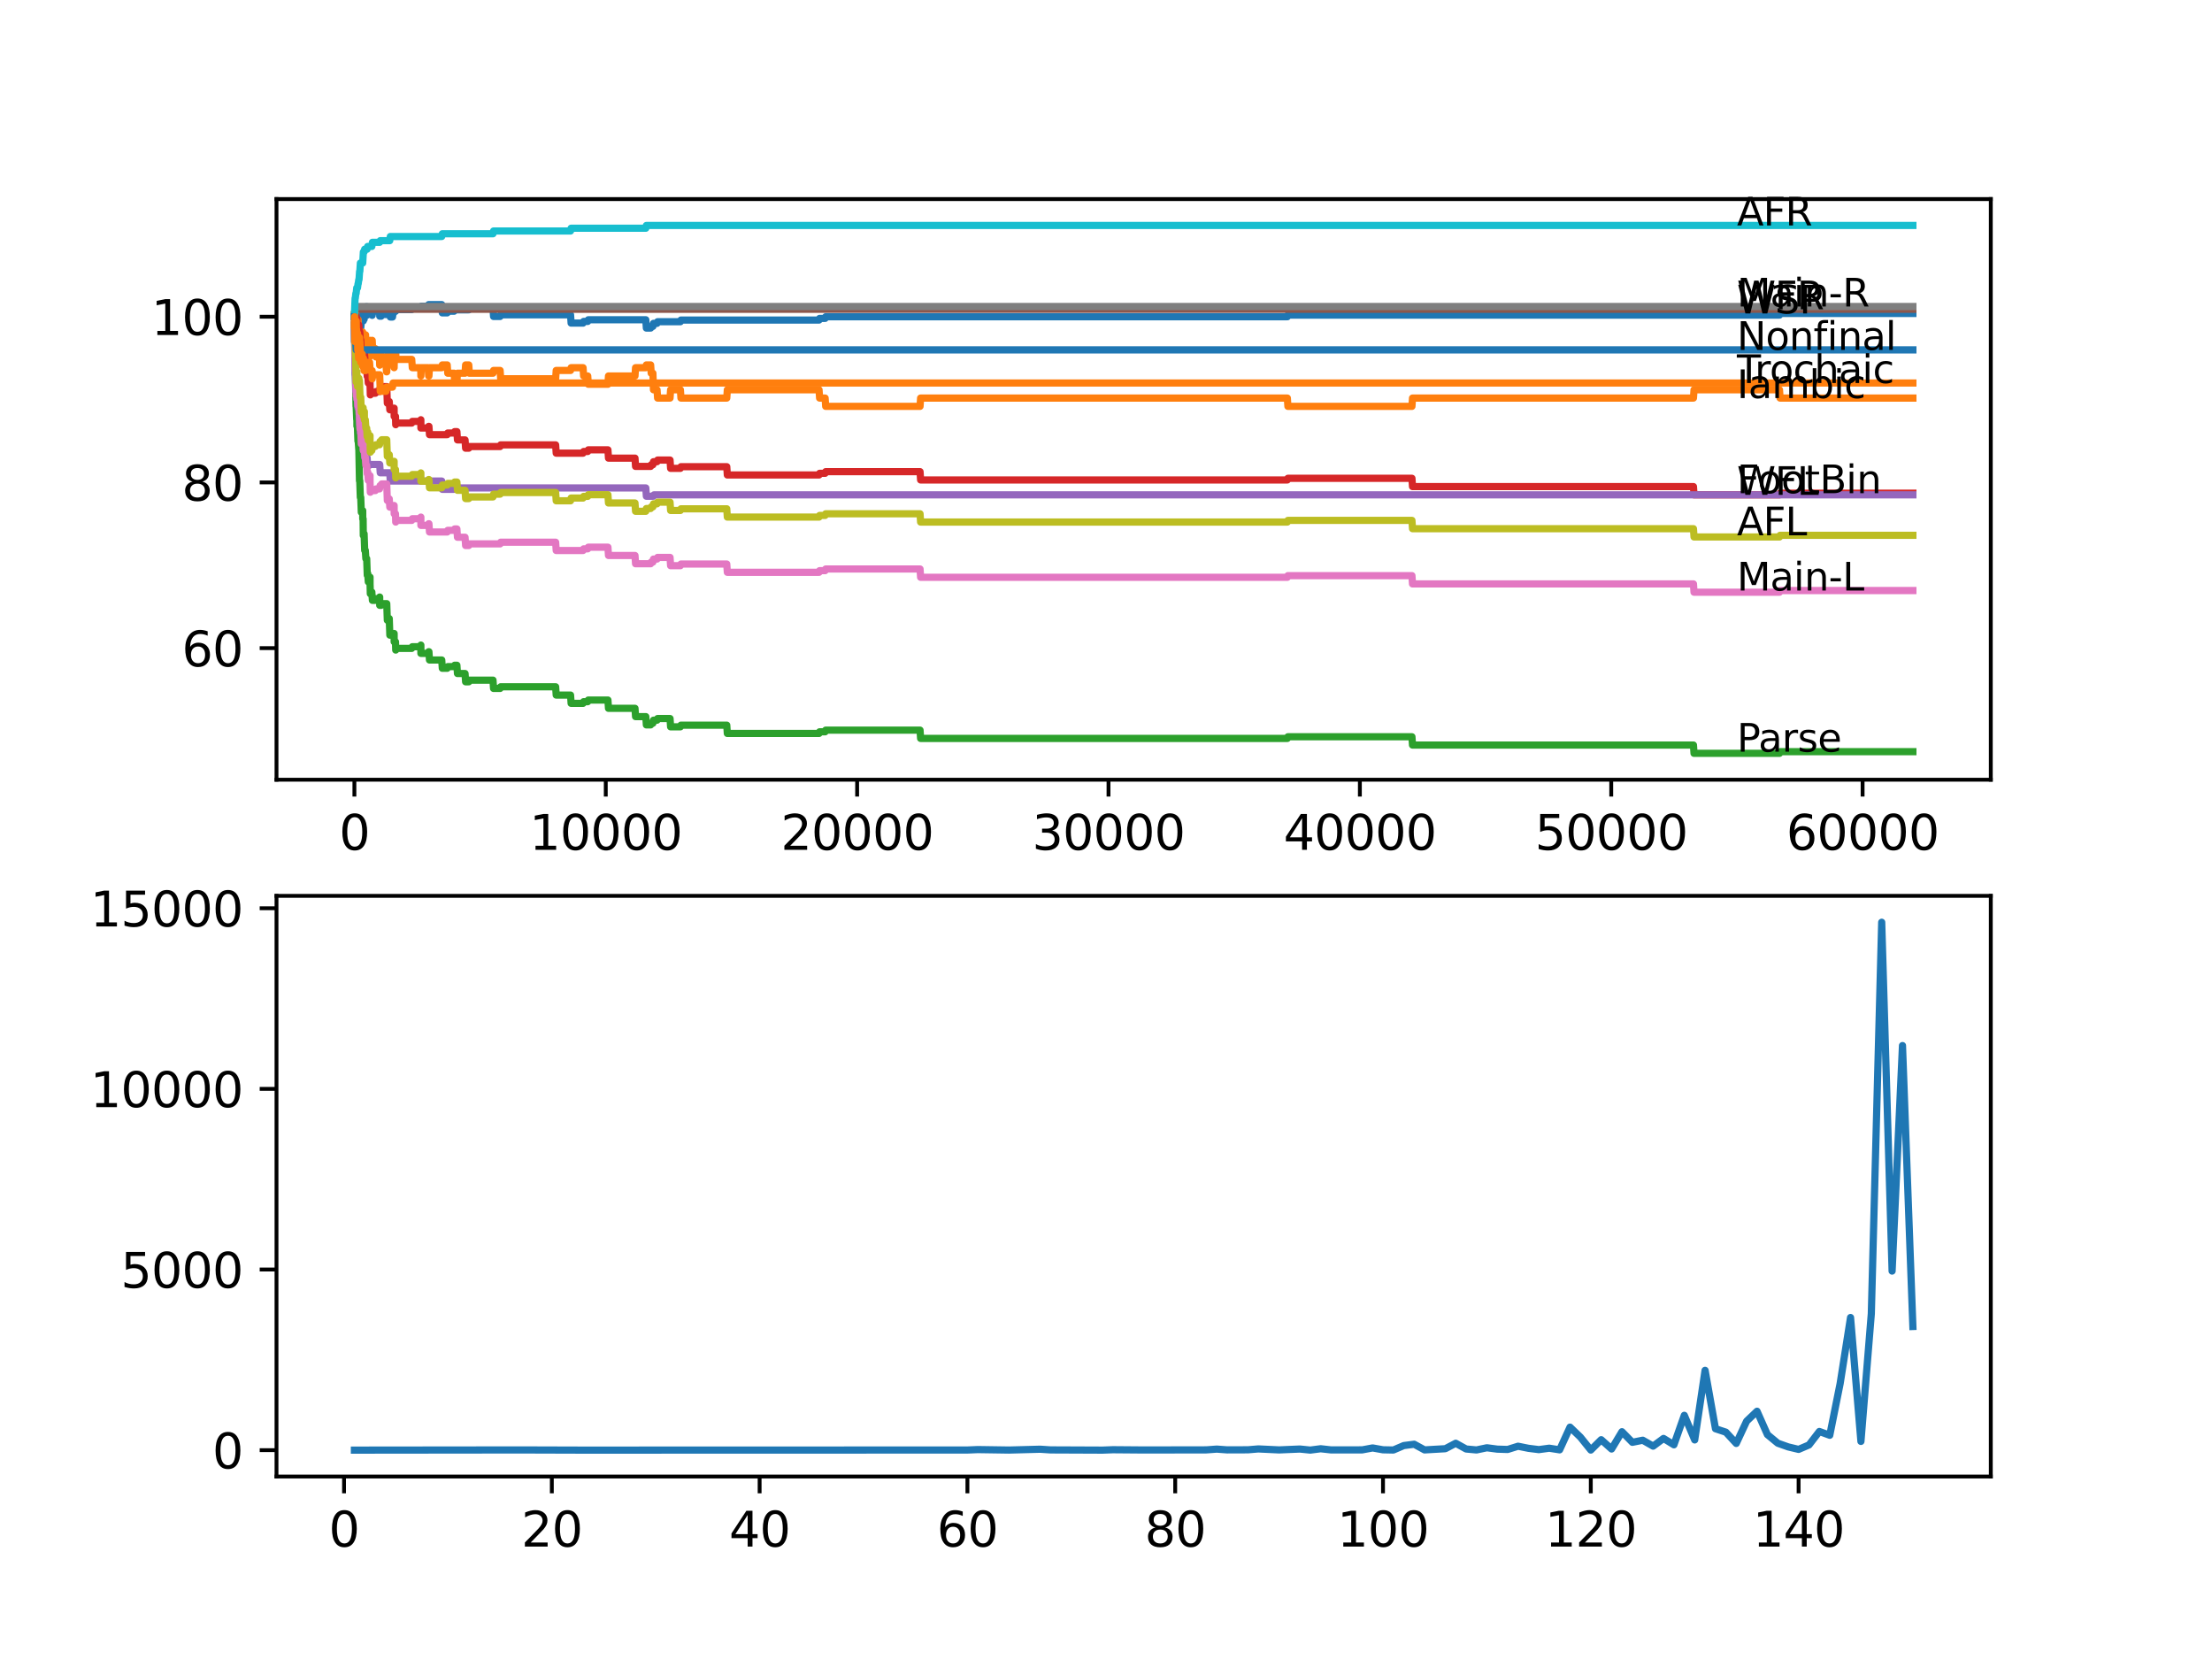 <?xml version="1.0" encoding="utf-8" standalone="no"?>
<!DOCTYPE svg PUBLIC "-//W3C//DTD SVG 1.1//EN"
  "http://www.w3.org/Graphics/SVG/1.1/DTD/svg11.dtd">
<svg xmlns:xlink="http://www.w3.org/1999/xlink" width="460.8pt" height="345.6pt" viewBox="0 0 460.8 345.6" xmlns="http://www.w3.org/2000/svg" version="1.1">
 <defs>
  <style type="text/css">*{stroke-linejoin: round; stroke-linecap: butt}</style>
 </defs>
 <g id="figure_1">
  <g id="patch_1">
   <path d="M 0 345.6 
L 460.8 345.6 
L 460.8 0 
L 0 0 
z
" style="fill: #ffffff"/>
  </g>
  <g id="axes_1">
   <g id="patch_2">
    <path d="M 57.6 162.432 
L 414.72 162.432 
L 414.72 41.472 
L 57.6 41.472 
z
" style="fill: #ffffff"/>
   </g>
   <g id="matplotlib.axis_1">
    <g id="xtick_1">
     <g id="line2d_1">
      <defs>
       <path id="m9e8dbbdbba" d="M 0 0 
L 0 3.5 
" style="stroke: #000000; stroke-width: 0.8"/>
      </defs>
      <g>
       <use xlink:href="#m9e8dbbdbba" x="73.827" y="162.432" style="stroke: #000000; stroke-width: 0.8"/>
      </g>
     </g>
     <g id="text_1">
      <!-- 0 -->
      <g transform="translate(70.646 177.03)scale(0.1 -0.1)">
       <defs>
        <path id="DejaVuSans-30" d="M 2034 4250 
Q 1547 4250 1301 3770 
Q 1056 3291 1056 2328 
Q 1056 1369 1301 889 
Q 1547 409 2034 409 
Q 2525 409 2770 889 
Q 3016 1369 3016 2328 
Q 3016 3291 2770 3770 
Q 2525 4250 2034 4250 
z
M 2034 4750 
Q 2819 4750 3233 4129 
Q 3647 3509 3647 2328 
Q 3647 1150 3233 529 
Q 2819 -91 2034 -91 
Q 1250 -91 836 529 
Q 422 1150 422 2328 
Q 422 3509 836 4129 
Q 1250 4750 2034 4750 
z
" transform="scale(0.016)"/>
       </defs>
       <use xlink:href="#DejaVuSans-30"/>
      </g>
     </g>
    </g>
    <g id="xtick_2">
     <g id="line2d_2">
      <g>
       <use xlink:href="#m9e8dbbdbba" x="126.192" y="162.432" style="stroke: #000000; stroke-width: 0.8"/>
      </g>
     </g>
     <g id="text_2">
      <!-- 10000 -->
      <g transform="translate(110.286 177.03)scale(0.1 -0.1)">
       <defs>
        <path id="DejaVuSans-31" d="M 794 531 
L 1825 531 
L 1825 4091 
L 703 3866 
L 703 4441 
L 1819 4666 
L 2450 4666 
L 2450 531 
L 3481 531 
L 3481 0 
L 794 0 
L 794 531 
z
" transform="scale(0.016)"/>
       </defs>
       <use xlink:href="#DejaVuSans-31"/>
       <use xlink:href="#DejaVuSans-30" x="63.623"/>
       <use xlink:href="#DejaVuSans-30" x="127.246"/>
       <use xlink:href="#DejaVuSans-30" x="190.869"/>
       <use xlink:href="#DejaVuSans-30" x="254.492"/>
      </g>
     </g>
    </g>
    <g id="xtick_3">
     <g id="line2d_3">
      <g>
       <use xlink:href="#m9e8dbbdbba" x="178.556" y="162.432" style="stroke: #000000; stroke-width: 0.8"/>
      </g>
     </g>
     <g id="text_3">
      <!-- 20000 -->
      <g transform="translate(162.65 177.03)scale(0.1 -0.1)">
       <defs>
        <path id="DejaVuSans-32" d="M 1228 531 
L 3431 531 
L 3431 0 
L 469 0 
L 469 531 
Q 828 903 1448 1529 
Q 2069 2156 2228 2338 
Q 2531 2678 2651 2914 
Q 2772 3150 2772 3378 
Q 2772 3750 2511 3984 
Q 2250 4219 1831 4219 
Q 1534 4219 1204 4116 
Q 875 4013 500 3803 
L 500 4441 
Q 881 4594 1212 4672 
Q 1544 4750 1819 4750 
Q 2544 4750 2975 4387 
Q 3406 4025 3406 3419 
Q 3406 3131 3298 2873 
Q 3191 2616 2906 2266 
Q 2828 2175 2409 1742 
Q 1991 1309 1228 531 
z
" transform="scale(0.016)"/>
       </defs>
       <use xlink:href="#DejaVuSans-32"/>
       <use xlink:href="#DejaVuSans-30" x="63.623"/>
       <use xlink:href="#DejaVuSans-30" x="127.246"/>
       <use xlink:href="#DejaVuSans-30" x="190.869"/>
       <use xlink:href="#DejaVuSans-30" x="254.492"/>
      </g>
     </g>
    </g>
    <g id="xtick_4">
     <g id="line2d_4">
      <g>
       <use xlink:href="#m9e8dbbdbba" x="230.921" y="162.432" style="stroke: #000000; stroke-width: 0.8"/>
      </g>
     </g>
     <g id="text_4">
      <!-- 30000 -->
      <g transform="translate(215.015 177.03)scale(0.1 -0.1)">
       <defs>
        <path id="DejaVuSans-33" d="M 2597 2516 
Q 3050 2419 3304 2112 
Q 3559 1806 3559 1356 
Q 3559 666 3084 287 
Q 2609 -91 1734 -91 
Q 1441 -91 1130 -33 
Q 819 25 488 141 
L 488 750 
Q 750 597 1062 519 
Q 1375 441 1716 441 
Q 2309 441 2620 675 
Q 2931 909 2931 1356 
Q 2931 1769 2642 2001 
Q 2353 2234 1838 2234 
L 1294 2234 
L 1294 2753 
L 1863 2753 
Q 2328 2753 2575 2939 
Q 2822 3125 2822 3475 
Q 2822 3834 2567 4026 
Q 2313 4219 1838 4219 
Q 1578 4219 1281 4162 
Q 984 4106 628 3988 
L 628 4550 
Q 988 4650 1302 4700 
Q 1616 4750 1894 4750 
Q 2613 4750 3031 4423 
Q 3450 4097 3450 3541 
Q 3450 3153 3228 2886 
Q 3006 2619 2597 2516 
z
" transform="scale(0.016)"/>
       </defs>
       <use xlink:href="#DejaVuSans-33"/>
       <use xlink:href="#DejaVuSans-30" x="63.623"/>
       <use xlink:href="#DejaVuSans-30" x="127.246"/>
       <use xlink:href="#DejaVuSans-30" x="190.869"/>
       <use xlink:href="#DejaVuSans-30" x="254.492"/>
      </g>
     </g>
    </g>
    <g id="xtick_5">
     <g id="line2d_5">
      <g>
       <use xlink:href="#m9e8dbbdbba" x="283.285" y="162.432" style="stroke: #000000; stroke-width: 0.8"/>
      </g>
     </g>
     <g id="text_5">
      <!-- 40000 -->
      <g transform="translate(267.379 177.03)scale(0.1 -0.1)">
       <defs>
        <path id="DejaVuSans-34" d="M 2419 4116 
L 825 1625 
L 2419 1625 
L 2419 4116 
z
M 2253 4666 
L 3047 4666 
L 3047 1625 
L 3713 1625 
L 3713 1100 
L 3047 1100 
L 3047 0 
L 2419 0 
L 2419 1100 
L 313 1100 
L 313 1709 
L 2253 4666 
z
" transform="scale(0.016)"/>
       </defs>
       <use xlink:href="#DejaVuSans-34"/>
       <use xlink:href="#DejaVuSans-30" x="63.623"/>
       <use xlink:href="#DejaVuSans-30" x="127.246"/>
       <use xlink:href="#DejaVuSans-30" x="190.869"/>
       <use xlink:href="#DejaVuSans-30" x="254.492"/>
      </g>
     </g>
    </g>
    <g id="xtick_6">
     <g id="line2d_6">
      <g>
       <use xlink:href="#m9e8dbbdbba" x="335.65" y="162.432" style="stroke: #000000; stroke-width: 0.8"/>
      </g>
     </g>
     <g id="text_6">
      <!-- 50000 -->
      <g transform="translate(319.744 177.03)scale(0.1 -0.1)">
       <defs>
        <path id="DejaVuSans-35" d="M 691 4666 
L 3169 4666 
L 3169 4134 
L 1269 4134 
L 1269 2991 
Q 1406 3038 1543 3061 
Q 1681 3084 1819 3084 
Q 2600 3084 3056 2656 
Q 3513 2228 3513 1497 
Q 3513 744 3044 326 
Q 2575 -91 1722 -91 
Q 1428 -91 1123 -41 
Q 819 9 494 109 
L 494 744 
Q 775 591 1075 516 
Q 1375 441 1709 441 
Q 2250 441 2565 725 
Q 2881 1009 2881 1497 
Q 2881 1984 2565 2268 
Q 2250 2553 1709 2553 
Q 1456 2553 1204 2497 
Q 953 2441 691 2322 
L 691 4666 
z
" transform="scale(0.016)"/>
       </defs>
       <use xlink:href="#DejaVuSans-35"/>
       <use xlink:href="#DejaVuSans-30" x="63.623"/>
       <use xlink:href="#DejaVuSans-30" x="127.246"/>
       <use xlink:href="#DejaVuSans-30" x="190.869"/>
       <use xlink:href="#DejaVuSans-30" x="254.492"/>
      </g>
     </g>
    </g>
    <g id="xtick_7">
     <g id="line2d_7">
      <g>
       <use xlink:href="#m9e8dbbdbba" x="388.014" y="162.432" style="stroke: #000000; stroke-width: 0.8"/>
      </g>
     </g>
     <g id="text_7">
      <!-- 60000 -->
      <g transform="translate(372.108 177.03)scale(0.1 -0.1)">
       <defs>
        <path id="DejaVuSans-36" d="M 2113 2584 
Q 1688 2584 1439 2293 
Q 1191 2003 1191 1497 
Q 1191 994 1439 701 
Q 1688 409 2113 409 
Q 2538 409 2786 701 
Q 3034 994 3034 1497 
Q 3034 2003 2786 2293 
Q 2538 2584 2113 2584 
z
M 3366 4563 
L 3366 3988 
Q 3128 4100 2886 4159 
Q 2644 4219 2406 4219 
Q 1781 4219 1451 3797 
Q 1122 3375 1075 2522 
Q 1259 2794 1537 2939 
Q 1816 3084 2150 3084 
Q 2853 3084 3261 2657 
Q 3669 2231 3669 1497 
Q 3669 778 3244 343 
Q 2819 -91 2113 -91 
Q 1303 -91 875 529 
Q 447 1150 447 2328 
Q 447 3434 972 4092 
Q 1497 4750 2381 4750 
Q 2619 4750 2861 4703 
Q 3103 4656 3366 4563 
z
" transform="scale(0.016)"/>
       </defs>
       <use xlink:href="#DejaVuSans-36"/>
       <use xlink:href="#DejaVuSans-30" x="63.623"/>
       <use xlink:href="#DejaVuSans-30" x="127.246"/>
       <use xlink:href="#DejaVuSans-30" x="190.869"/>
       <use xlink:href="#DejaVuSans-30" x="254.492"/>
      </g>
     </g>
    </g>
   </g>
   <g id="matplotlib.axis_2">
    <g id="ytick_1">
     <g id="line2d_8">
      <defs>
       <path id="m0b3d3bf38c" d="M 0 0 
L -3.5 0 
" style="stroke: #000000; stroke-width: 0.8"/>
      </defs>
      <g>
       <use xlink:href="#m0b3d3bf38c" x="57.6" y="135.016" style="stroke: #000000; stroke-width: 0.8"/>
      </g>
     </g>
     <g id="text_8">
      <!-- 60 -->
      <g transform="translate(37.875 138.815)scale(0.1 -0.1)">
       <use xlink:href="#DejaVuSans-36"/>
       <use xlink:href="#DejaVuSans-30" x="63.623"/>
      </g>
     </g>
    </g>
    <g id="ytick_2">
     <g id="line2d_9">
      <g>
       <use xlink:href="#m0b3d3bf38c" x="57.6" y="100.499" style="stroke: #000000; stroke-width: 0.8"/>
      </g>
     </g>
     <g id="text_9">
      <!-- 80 -->
      <g transform="translate(37.875 104.299)scale(0.1 -0.1)">
       <defs>
        <path id="DejaVuSans-38" d="M 2034 2216 
Q 1584 2216 1326 1975 
Q 1069 1734 1069 1313 
Q 1069 891 1326 650 
Q 1584 409 2034 409 
Q 2484 409 2743 651 
Q 3003 894 3003 1313 
Q 3003 1734 2745 1975 
Q 2488 2216 2034 2216 
z
M 1403 2484 
Q 997 2584 770 2862 
Q 544 3141 544 3541 
Q 544 4100 942 4425 
Q 1341 4750 2034 4750 
Q 2731 4750 3128 4425 
Q 3525 4100 3525 3541 
Q 3525 3141 3298 2862 
Q 3072 2584 2669 2484 
Q 3125 2378 3379 2068 
Q 3634 1759 3634 1313 
Q 3634 634 3220 271 
Q 2806 -91 2034 -91 
Q 1263 -91 848 271 
Q 434 634 434 1313 
Q 434 1759 690 2068 
Q 947 2378 1403 2484 
z
M 1172 3481 
Q 1172 3119 1398 2916 
Q 1625 2713 2034 2713 
Q 2441 2713 2670 2916 
Q 2900 3119 2900 3481 
Q 2900 3844 2670 4047 
Q 2441 4250 2034 4250 
Q 1625 4250 1398 4047 
Q 1172 3844 1172 3481 
z
" transform="scale(0.016)"/>
       </defs>
       <use xlink:href="#DejaVuSans-38"/>
       <use xlink:href="#DejaVuSans-30" x="63.623"/>
      </g>
     </g>
    </g>
    <g id="ytick_3">
     <g id="line2d_10">
      <g>
       <use xlink:href="#m0b3d3bf38c" x="57.6" y="65.983" style="stroke: #000000; stroke-width: 0.8"/>
      </g>
     </g>
     <g id="text_10">
      <!-- 100 -->
      <g transform="translate(31.512 69.782)scale(0.1 -0.1)">
       <use xlink:href="#DejaVuSans-31"/>
       <use xlink:href="#DejaVuSans-30" x="63.623"/>
       <use xlink:href="#DejaVuSans-30" x="127.246"/>
      </g>
     </g>
    </g>
   </g>
   <g id="line2d_11">
    <path d="M 73.833 67.709 
L 73.854 71.16 
L 73.948 69.607 
L 73.958 69.607 
L 74.016 67.536 
L 74.074 68.399 
L 74.084 68.399 
L 74.095 69.262 
L 74.194 66.673 
L 74.309 69.435 
L 74.341 69.435 
L 74.472 67.881 
L 74.587 69.607 
L 74.597 69.607 
L 74.629 70.47 
L 74.723 67.018 
L 74.791 67.018 
L 74.896 69.262 
L 74.906 68.399 
L 74.927 68.399 
L 74.959 67.536 
L 74.964 69.262 
L 75.037 68.399 
L 75.137 68.399 
L 75.252 67.191 
L 75.309 67.191 
L 75.425 66.328 
L 75.482 66.328 
L 75.566 66.846 
L 75.597 65.12 
L 75.671 65.12 
L 75.681 66.846 
L 75.781 65.638 
L 75.828 65.638 
L 75.849 64.775 
L 75.854 66.501 
L 75.938 65.638 
L 76.158 65.638 
L 76.278 63.912 
L 76.472 63.912 
L 76.509 65.638 
L 76.587 65.293 
L 76.77 65.293 
L 76.891 64.66 
L 77.022 64.66 
L 77.137 64.315 
L 77.142 64.315 
L 77.257 63.97 
L 77.462 63.97 
L 77.535 65.695 
L 77.572 64.832 
L 78.2 64.832 
L 78.315 64.487 
L 79.059 64.487 
L 79.095 64.142 
L 79.101 65.868 
L 79.148 65.868 
L 79.399 65.868 
L 79.514 65.523 
L 80.399 65.523 
L 80.514 64.66 
L 80.944 64.66 
L 81.059 64.315 
L 81.19 64.315 
L 81.305 66.041 
L 81.761 66.041 
L 81.876 65.178 
L 82.028 65.178 
L 82.143 64.832 
L 82.436 64.832 
L 82.551 64.487 
L 85.772 64.487 
L 85.887 64.142 
L 87.657 64.142 
L 87.772 63.797 
L 89.186 63.797 
L 89.301 63.452 
L 92.024 63.452 
L 92.139 65.178 
L 93.16 65.178 
L 93.276 64.832 
L 94.6 64.832 
L 94.716 64.545 
L 97.653 64.545 
L 97.769 64.2 
L 102.701 64.2 
L 102.816 65.925 
L 104.183 65.925 
L 104.298 65.58 
L 118.856 65.58 
L 118.971 67.306 
L 121.463 67.306 
L 121.579 66.961 
L 122.437 66.961 
L 122.553 66.616 
L 134.534 66.616 
L 134.649 68.342 
L 135.539 68.342 
L 135.654 67.996 
L 136.01 67.996 
L 136.131 67.364 
L 136.874 67.364 
L 136.99 67.018 
L 141.739 67.018 
L 141.854 66.673 
L 170.623 66.673 
L 170.738 66.328 
L 171.89 66.328 
L 172.006 65.983 
L 268.178 65.983 
L 268.293 65.638 
L 370.703 65.638 
L 370.818 65.293 
L 398.487 65.293 
L 398.487 65.293 
" clip-path="url(#p0954cc1c0d)" style="fill: none; stroke: #1f77b4; stroke-width: 1.5; stroke-linecap: square"/>
   </g>
   <g id="line2d_12">
    <path d="M 73.833 65.552 
L 73.854 65.552 
L 73.896 68.227 
L 73.969 67.018 
L 73.979 67.018 
L 74.016 70.47 
L 74.042 66.443 
L 74.095 69.463 
L 74.115 67.738 
L 74.147 71.189 
L 74.199 70.614 
L 74.215 70.614 
L 74.294 68.888 
L 74.325 70.039 
L 74.341 70.039 
L 74.44 73.49 
L 74.456 71.764 
L 74.493 71.764 
L 74.597 66.587 
L 74.613 68.313 
L 74.639 68.313 
L 74.754 73.49 
L 74.76 71.764 
L 74.791 71.764 
L 74.822 70.902 
L 74.833 74.353 
L 74.896 72.627 
L 74.943 74.353 
L 74.98 70.902 
L 75.006 72.627 
L 75.016 72.627 
L 75.137 69.176 
L 75.21 70.902 
L 75.247 69.176 
L 75.309 69.176 
L 75.425 70.902 
L 75.446 70.902 
L 75.55 69.176 
L 75.556 70.902 
L 75.561 70.902 
L 75.576 70.326 
L 75.587 73.778 
L 75.66 72.052 
L 75.681 72.052 
L 75.781 73.778 
L 75.791 72.052 
L 75.828 72.052 
L 75.906 74.929 
L 75.938 73.203 
L 76.058 73.203 
L 76.158 69.751 
L 76.173 71.477 
L 76.21 71.477 
L 76.325 73.203 
L 76.388 73.203 
L 76.503 70.902 
L 76.509 70.902 
L 76.608 72.627 
L 76.619 70.902 
L 76.77 70.902 
L 76.891 74.353 
L 76.985 74.353 
L 77.106 70.902 
L 77.142 70.902 
L 77.257 72.627 
L 77.514 72.627 
L 77.535 70.902 
L 77.624 72.627 
L 78.2 72.627 
L 78.315 74.353 
L 79.059 74.353 
L 79.095 76.079 
L 79.174 75.734 
L 79.19 75.734 
L 79.305 74.008 
L 79.399 74.008 
L 79.514 75.734 
L 80.399 75.734 
L 80.514 77.46 
L 80.567 77.46 
L 80.687 74.008 
L 80.944 74.008 
L 81.059 75.734 
L 81.09 75.734 
L 81.206 73.145 
L 81.761 73.145 
L 81.876 74.871 
L 82.028 74.871 
L 82.106 76.597 
L 82.138 74.871 
L 82.389 74.871 
L 82.436 73.145 
L 82.499 74.871 
L 85.772 74.871 
L 85.887 76.597 
L 87.657 76.597 
L 87.673 78.323 
L 87.767 76.597 
L 89.186 76.597 
L 89.301 78.323 
L 89.354 78.323 
L 89.469 76.597 
L 92.024 76.597 
L 92.139 76.022 
L 93.16 76.022 
L 93.276 77.747 
L 94.6 77.747 
L 94.716 79.473 
L 95.182 79.473 
L 95.297 77.747 
L 96.878 77.747 
L 96.994 76.022 
L 97.653 76.022 
L 97.769 77.747 
L 102.701 77.747 
L 102.816 77.172 
L 104.183 77.172 
L 104.298 78.898 
L 115.75 78.898 
L 115.866 77.172 
L 118.856 77.172 
L 118.971 76.597 
L 121.463 76.597 
L 121.579 78.323 
L 122.437 78.323 
L 122.553 80.048 
L 126.642 80.048 
L 126.758 78.323 
L 132.282 78.323 
L 132.397 76.597 
L 134.534 76.597 
L 134.649 76.022 
L 135.539 76.022 
L 135.654 77.747 
L 136.01 77.747 
L 136.131 81.199 
L 136.874 81.199 
L 136.99 82.925 
L 139.582 82.925 
L 139.697 81.199 
L 141.739 81.199 
L 141.854 82.925 
L 151.4 82.925 
L 151.515 81.199 
L 170.623 81.199 
L 170.738 82.925 
L 171.89 82.925 
L 172.006 84.651 
L 191.663 84.651 
L 191.778 82.925 
L 268.178 82.925 
L 268.293 84.651 
L 294.135 84.651 
L 294.251 82.925 
L 352.778 82.925 
L 352.894 81.199 
L 370.703 81.199 
L 370.818 82.925 
L 398.487 82.925 
L 398.487 82.925 
" clip-path="url(#p0954cc1c0d)" style="fill: none; stroke: #ff7f0e; stroke-width: 1.5; stroke-linecap: square"/>
   </g>
   <g id="line2d_13">
    <path d="M 73.833 67.709 
L 73.964 74.612 
L 73.985 74.612 
L 74.016 74.267 
L 74.032 77.719 
L 74.037 77.719 
L 74.168 84.622 
L 74.194 84.622 
L 74.309 87.383 
L 74.341 87.383 
L 74.346 87.038 
L 74.351 88.764 
L 74.435 88.419 
L 74.44 88.419 
L 74.561 91.87 
L 74.623 91.87 
L 74.739 93.596 
L 74.754 93.596 
L 74.885 100.154 
L 74.943 100.154 
L 75.063 103.606 
L 75.147 103.606 
L 75.268 106.712 
L 75.55 106.712 
L 75.561 106.367 
L 75.566 108.093 
L 75.639 108.093 
L 75.645 108.093 
L 75.681 111.545 
L 75.765 111.2 
L 75.849 111.2 
L 75.969 114.651 
L 76.1 114.651 
L 76.215 116.377 
L 76.388 116.377 
L 76.509 119.829 
L 76.608 119.483 
L 76.723 121.209 
L 76.77 121.209 
L 76.891 120.576 
L 77.022 120.576 
L 77.085 120.231 
L 77.09 121.957 
L 77.1 121.957 
L 77.142 123.683 
L 77.215 123.338 
L 77.462 123.338 
L 77.577 125.064 
L 78.2 125.064 
L 78.315 124.718 
L 79.059 124.718 
L 79.095 124.373 
L 79.101 126.099 
L 79.148 126.099 
L 79.399 126.099 
L 79.514 125.754 
L 80.567 125.754 
L 80.687 129.206 
L 80.944 129.206 
L 81.059 128.86 
L 81.09 128.86 
L 81.211 132.312 
L 82.028 132.312 
L 82.106 131.967 
L 82.112 133.693 
L 82.117 133.693 
L 82.389 133.693 
L 82.436 135.419 
L 82.504 135.073 
L 85.772 135.073 
L 85.887 134.728 
L 87.657 134.728 
L 87.673 134.383 
L 87.678 136.109 
L 87.746 136.109 
L 89.186 136.109 
L 89.301 135.764 
L 89.354 135.764 
L 89.469 137.49 
L 92.024 137.49 
L 92.139 139.215 
L 93.16 139.215 
L 93.276 138.87 
L 94.6 138.87 
L 94.716 138.583 
L 95.182 138.583 
L 95.297 140.308 
L 96.878 140.308 
L 96.994 142.034 
L 97.653 142.034 
L 97.769 141.689 
L 102.701 141.689 
L 102.816 143.415 
L 104.183 143.415 
L 104.298 143.07 
L 115.75 143.07 
L 115.866 144.796 
L 118.856 144.796 
L 118.971 146.521 
L 121.463 146.521 
L 121.579 146.176 
L 122.437 146.176 
L 122.553 145.831 
L 126.642 145.831 
L 126.758 147.557 
L 132.282 147.557 
L 132.397 149.283 
L 134.534 149.283 
L 134.649 151.008 
L 135.539 151.008 
L 135.654 150.663 
L 136.01 150.663 
L 136.131 150.031 
L 136.874 150.031 
L 136.99 149.685 
L 139.582 149.685 
L 139.697 151.411 
L 141.739 151.411 
L 141.854 151.066 
L 151.4 151.066 
L 151.515 152.792 
L 170.623 152.792 
L 170.738 152.447 
L 171.89 152.447 
L 172.006 152.102 
L 191.663 152.102 
L 191.778 153.827 
L 268.178 153.827 
L 268.293 153.482 
L 294.135 153.482 
L 294.251 155.208 
L 352.778 155.208 
L 352.894 156.934 
L 370.703 156.934 
L 370.818 156.589 
L 398.487 156.589 
L 398.487 156.589 
" clip-path="url(#p0954cc1c0d)" style="fill: none; stroke: #2ca02c; stroke-width: 1.5; stroke-linecap: square"/>
   </g>
   <g id="line2d_14">
    <path d="M 73.833 65.983 
L 73.985 65.983 
L 74.1 65.638 
L 74.147 65.638 
L 74.262 67.364 
L 74.346 66.328 
L 74.351 68.054 
L 74.367 67.709 
L 74.754 67.709 
L 74.822 69.435 
L 74.87 69.089 
L 74.943 69.089 
L 75.058 70.815 
L 75.147 70.815 
L 75.268 73.922 
L 75.55 73.922 
L 75.665 73.577 
L 75.681 73.577 
L 75.796 73.231 
L 75.906 73.231 
L 76.022 74.957 
L 76.1 74.957 
L 76.215 76.683 
L 76.388 76.683 
L 76.503 78.409 
L 76.509 78.409 
L 76.608 78.064 
L 76.723 79.79 
L 76.77 79.79 
L 76.891 79.157 
L 77.022 79.157 
L 77.085 78.812 
L 77.09 80.537 
L 77.1 80.537 
L 77.142 82.263 
L 77.215 81.918 
L 78.2 81.918 
L 78.315 81.573 
L 79.059 81.573 
L 79.179 80.883 
L 79.399 80.883 
L 79.514 80.537 
L 80.567 80.537 
L 80.687 83.989 
L 80.944 83.989 
L 81.059 83.644 
L 81.09 83.644 
L 81.206 85.37 
L 82.028 85.37 
L 82.106 85.025 
L 82.112 86.75 
L 82.117 86.75 
L 82.389 86.75 
L 82.436 88.476 
L 82.504 88.131 
L 85.772 88.131 
L 85.887 87.786 
L 87.657 87.786 
L 87.673 87.441 
L 87.678 89.167 
L 87.746 89.167 
L 89.186 89.167 
L 89.301 88.821 
L 89.354 88.821 
L 89.469 90.547 
L 93.16 90.547 
L 93.276 90.202 
L 94.6 90.202 
L 94.716 89.914 
L 95.182 89.914 
L 95.297 91.64 
L 96.878 91.64 
L 96.994 93.366 
L 97.653 93.366 
L 97.769 93.021 
L 104.183 93.021 
L 104.298 92.676 
L 115.75 92.676 
L 115.866 94.402 
L 121.463 94.402 
L 121.579 94.056 
L 122.437 94.056 
L 122.553 93.711 
L 126.642 93.711 
L 126.758 95.437 
L 132.282 95.437 
L 132.397 97.163 
L 135.539 97.163 
L 135.654 96.818 
L 136.01 96.818 
L 136.131 96.185 
L 136.874 96.185 
L 136.99 95.84 
L 139.582 95.84 
L 139.697 97.566 
L 141.739 97.566 
L 141.854 97.22 
L 151.4 97.22 
L 151.515 98.946 
L 170.623 98.946 
L 170.738 98.601 
L 171.89 98.601 
L 172.006 98.256 
L 191.663 98.256 
L 191.778 99.982 
L 268.178 99.982 
L 268.293 99.637 
L 294.135 99.637 
L 294.251 101.362 
L 352.778 101.362 
L 352.894 103.088 
L 370.703 103.088 
L 370.818 102.743 
L 398.487 102.743 
L 398.487 102.743 
" clip-path="url(#p0954cc1c0d)" style="fill: none; stroke: #d62728; stroke-width: 1.5; stroke-linecap: square"/>
   </g>
   <g id="line2d_15">
    <path d="M 73.833 67.709 
L 73.974 78.064 
L 74.016 78.064 
L 74.136 81.515 
L 74.299 81.515 
L 74.414 83.241 
L 74.44 83.241 
L 74.555 84.967 
L 74.791 84.967 
L 74.911 88.419 
L 74.959 88.419 
L 75.074 90.144 
L 75.561 90.144 
L 75.681 93.596 
L 75.849 93.596 
L 75.964 95.322 
L 76.472 95.322 
L 76.587 97.048 
L 76.781 97.048 
L 76.896 96.76 
L 79.095 96.76 
L 79.211 98.486 
L 81.19 98.486 
L 81.305 100.212 
L 92.024 100.212 
L 92.139 101.938 
L 94.6 101.938 
L 94.716 101.65 
L 134.534 101.65 
L 134.649 103.376 
L 136.12 103.376 
L 136.235 103.088 
L 398.487 103.088 
L 398.487 103.088 
" clip-path="url(#p0954cc1c0d)" style="fill: none; stroke: #9467bd; stroke-width: 1.5; stroke-linecap: square"/>
   </g>
   <g id="line2d_16">
    <path d="M 73.833 65.983 
L 73.869 65.983 
L 73.995 64.861 
L 74.089 64.861 
L 74.205 64.43 
L 398.487 64.43 
L 398.487 64.43 
" clip-path="url(#p0954cc1c0d)" style="fill: none; stroke: #8c564b; stroke-width: 1.5; stroke-linecap: square"/>
   </g>
   <g id="line2d_17">
    <path d="M 73.833 65.552 
L 73.969 74.181 
L 73.985 74.181 
L 74.026 73.835 
L 74.042 77.287 
L 74.047 77.287 
L 74.089 77.287 
L 74.215 82.465 
L 74.262 82.465 
L 74.346 81.429 
L 74.351 83.155 
L 74.367 82.81 
L 74.44 82.81 
L 74.555 84.536 
L 74.754 84.536 
L 74.822 86.261 
L 74.87 85.916 
L 74.875 85.916 
L 74.995 89.368 
L 75.147 89.368 
L 75.268 92.474 
L 75.55 92.474 
L 75.645 92.129 
L 75.681 93.855 
L 75.76 93.51 
L 75.906 93.51 
L 76.022 95.236 
L 76.1 95.236 
L 76.215 96.961 
L 76.388 96.961 
L 76.503 98.687 
L 76.509 98.687 
L 76.608 98.342 
L 76.723 100.068 
L 76.77 100.068 
L 76.891 99.435 
L 77.022 99.435 
L 77.085 99.09 
L 77.09 100.816 
L 77.1 100.816 
L 77.142 102.542 
L 77.215 102.196 
L 78.2 102.196 
L 78.315 101.851 
L 79.059 101.851 
L 79.179 101.161 
L 79.399 101.161 
L 79.514 100.816 
L 80.567 100.816 
L 80.687 104.267 
L 80.944 104.267 
L 81.059 103.922 
L 81.09 103.922 
L 81.206 105.648 
L 82.028 105.648 
L 82.106 105.303 
L 82.112 107.029 
L 82.117 107.029 
L 82.389 107.029 
L 82.436 108.755 
L 82.504 108.409 
L 85.772 108.409 
L 85.887 108.064 
L 87.657 108.064 
L 87.673 107.719 
L 87.678 109.445 
L 87.746 109.445 
L 89.186 109.445 
L 89.301 109.1 
L 89.354 109.1 
L 89.469 110.826 
L 93.16 110.826 
L 93.276 110.48 
L 94.6 110.48 
L 94.716 110.193 
L 95.182 110.193 
L 95.297 111.919 
L 96.878 111.919 
L 96.994 113.644 
L 97.653 113.644 
L 97.769 113.299 
L 104.183 113.299 
L 104.298 112.954 
L 115.75 112.954 
L 115.866 114.68 
L 121.463 114.68 
L 121.579 114.335 
L 122.437 114.335 
L 122.553 113.99 
L 126.642 113.99 
L 126.758 115.715 
L 132.282 115.715 
L 132.397 117.441 
L 135.539 117.441 
L 135.654 117.096 
L 136.01 117.096 
L 136.131 116.463 
L 136.874 116.463 
L 136.99 116.118 
L 139.582 116.118 
L 139.697 117.844 
L 141.739 117.844 
L 141.854 117.499 
L 151.4 117.499 
L 151.515 119.225 
L 170.623 119.225 
L 170.738 118.879 
L 171.89 118.879 
L 172.006 118.534 
L 191.663 118.534 
L 191.778 120.26 
L 268.178 120.26 
L 268.293 119.915 
L 294.135 119.915 
L 294.251 121.641 
L 352.778 121.641 
L 352.894 123.367 
L 370.703 123.367 
L 370.818 123.021 
L 398.487 123.021 
L 398.487 123.021 
" clip-path="url(#p0954cc1c0d)" style="fill: none; stroke: #e377c2; stroke-width: 1.5; stroke-linecap: square"/>
   </g>
   <g id="line2d_18">
    <path d="M 73.833 65.983 
L 73.958 64.286 
L 74.089 64.286 
L 74.205 63.854 
L 398.487 63.854 
L 398.487 63.854 
" clip-path="url(#p0954cc1c0d)" style="fill: none; stroke: #7f7f7f; stroke-width: 1.5; stroke-linecap: square"/>
   </g>
   <g id="line2d_19">
    <path d="M 73.833 65.552 
L 73.869 64.976 
L 73.88 68.428 
L 73.917 68.428 
L 73.922 68.428 
L 74.047 74.411 
L 74.089 74.411 
L 74.194 79.588 
L 74.21 79.013 
L 74.262 79.013 
L 74.346 77.402 
L 74.351 79.128 
L 74.372 78.783 
L 74.44 78.783 
L 74.472 80.509 
L 74.55 79.646 
L 74.623 79.646 
L 74.739 78.783 
L 74.754 78.783 
L 74.822 80.509 
L 74.864 79.301 
L 74.875 79.301 
L 74.995 82.752 
L 75.147 82.752 
L 75.268 85.859 
L 75.55 85.859 
L 75.645 84.938 
L 75.681 86.664 
L 75.76 86.319 
L 75.849 86.319 
L 75.906 85.744 
L 75.912 87.469 
L 75.948 87.469 
L 76.1 87.469 
L 76.215 89.195 
L 76.388 89.195 
L 76.472 90.921 
L 76.498 90.346 
L 76.509 90.346 
L 76.608 90.001 
L 76.723 91.727 
L 76.77 91.727 
L 76.891 91.094 
L 77.022 91.094 
L 77.085 90.749 
L 77.09 92.474 
L 77.1 92.474 
L 77.142 94.2 
L 77.215 93.855 
L 77.462 93.855 
L 77.577 92.992 
L 78.2 92.992 
L 78.315 92.647 
L 79.059 92.647 
L 79.179 91.957 
L 79.399 91.957 
L 79.514 91.611 
L 80.567 91.611 
L 80.687 95.063 
L 80.944 95.063 
L 81.059 94.718 
L 81.09 94.718 
L 81.206 96.444 
L 82.028 96.444 
L 82.106 96.099 
L 82.112 97.824 
L 82.117 97.824 
L 82.389 97.824 
L 82.436 99.55 
L 82.504 99.205 
L 85.772 99.205 
L 85.887 98.86 
L 87.657 98.86 
L 87.673 98.515 
L 87.678 100.241 
L 87.746 100.241 
L 89.186 100.241 
L 89.301 99.895 
L 89.354 99.895 
L 89.469 101.621 
L 92.024 101.621 
L 92.139 101.046 
L 93.16 101.046 
L 93.276 100.701 
L 94.6 100.701 
L 94.716 100.413 
L 95.182 100.413 
L 95.297 102.139 
L 96.878 102.139 
L 96.994 103.865 
L 97.653 103.865 
L 97.769 103.52 
L 102.701 103.52 
L 102.816 102.944 
L 104.183 102.944 
L 104.298 102.599 
L 115.75 102.599 
L 115.866 104.325 
L 118.856 104.325 
L 118.971 103.75 
L 121.463 103.75 
L 121.579 103.405 
L 122.437 103.405 
L 122.553 103.059 
L 126.642 103.059 
L 126.758 104.785 
L 132.282 104.785 
L 132.397 106.511 
L 134.534 106.511 
L 134.649 105.936 
L 135.539 105.936 
L 135.654 105.591 
L 136.01 105.591 
L 136.131 104.958 
L 136.874 104.958 
L 136.99 104.613 
L 139.582 104.613 
L 139.697 106.338 
L 141.739 106.338 
L 141.854 105.993 
L 151.4 105.993 
L 151.515 107.719 
L 170.623 107.719 
L 170.738 107.374 
L 171.89 107.374 
L 172.006 107.029 
L 191.663 107.029 
L 191.778 108.755 
L 268.178 108.755 
L 268.293 108.409 
L 294.135 108.409 
L 294.251 110.135 
L 352.778 110.135 
L 352.894 111.861 
L 370.703 111.861 
L 370.818 111.516 
L 398.487 111.516 
L 398.487 111.516 
" clip-path="url(#p0954cc1c0d)" style="fill: none; stroke: #bcbd22; stroke-width: 1.5; stroke-linecap: square"/>
   </g>
   <g id="line2d_20">
    <path d="M 73.833 65.552 
L 73.974 62.129 
L 74.016 62.129 
L 74.131 61.122 
L 74.194 61.122 
L 74.314 59.971 
L 74.472 59.971 
L 74.587 59.108 
L 74.623 59.108 
L 74.739 58.246 
L 74.791 58.246 
L 74.911 56.52 
L 74.959 56.52 
L 75.074 54.794 
L 75.561 54.794 
L 75.692 52.493 
L 75.849 52.493 
L 75.964 51.918 
L 76.472 51.918 
L 76.587 51.342 
L 77.462 51.342 
L 77.577 50.479 
L 79.095 50.479 
L 79.211 50.134 
L 81.19 50.134 
L 81.305 49.271 
L 92.024 49.271 
L 92.139 48.696 
L 102.701 48.696 
L 102.816 48.121 
L 118.856 48.121 
L 118.971 47.545 
L 134.534 47.545 
L 134.649 46.97 
L 398.487 46.97 
L 398.487 46.97 
" clip-path="url(#p0954cc1c0d)" style="fill: none; stroke: #17becf; stroke-width: 1.5; stroke-linecap: square"/>
   </g>
   <g id="line2d_21">
    <path d="M 73.833 65.983 
L 73.869 65.983 
L 73.995 71.16 
L 74.089 71.16 
L 74.205 72.886 
L 398.487 72.886 
L 398.487 72.886 
" clip-path="url(#p0954cc1c0d)" style="fill: none; stroke: #1f77b4; stroke-width: 1.5; stroke-linecap: square"/>
   </g>
   <g id="line2d_22">
    <path d="M 73.833 67.709 
L 73.843 67.709 
L 73.869 65.983 
L 73.927 71.16 
L 73.937 70.298 
L 73.979 70.298 
L 74.089 67.709 
L 74.095 69.435 
L 74.115 69.435 
L 74.215 66.846 
L 74.231 68.572 
L 74.273 68.572 
L 74.388 70.298 
L 74.43 70.298 
L 74.493 69.435 
L 74.524 72.886 
L 74.587 72.886 
L 74.697 74.612 
L 74.822 72.023 
L 74.828 72.023 
L 74.906 70.298 
L 74.943 71.16 
L 74.974 71.16 
L 75.089 73.749 
L 75.1 73.749 
L 75.137 75.475 
L 75.21 74.612 
L 75.309 74.612 
L 75.425 73.749 
L 75.446 73.749 
L 75.561 76.338 
L 75.576 76.338 
L 75.697 74.612 
L 75.707 74.612 
L 75.823 77.201 
L 75.828 77.201 
L 75.948 75.475 
L 76.058 75.475 
L 76.158 77.201 
L 76.168 76.338 
L 76.21 76.338 
L 76.325 75.475 
L 76.985 75.475 
L 77.1 77.201 
L 77.514 77.201 
L 77.535 78.927 
L 77.624 78.064 
L 79.095 78.064 
L 79.216 81.515 
L 80.399 81.515 
L 80.514 80.652 
L 81.761 80.652 
L 81.876 79.79 
L 398.487 79.79 
L 398.487 79.79 
" clip-path="url(#p0954cc1c0d)" style="fill: none; stroke: #ff7f0e; stroke-width: 1.5; stroke-linecap: square"/>
   </g>
   <g id="patch_3">
    <path d="M 57.6 162.432 
L 57.6 41.472 
" style="fill: none; stroke: #000000; stroke-width: 0.8; stroke-linejoin: miter; stroke-linecap: square"/>
   </g>
   <g id="patch_4">
    <path d="M 414.72 162.432 
L 414.72 41.472 
" style="fill: none; stroke: #000000; stroke-width: 0.8; stroke-linejoin: miter; stroke-linecap: square"/>
   </g>
   <g id="patch_5">
    <path d="M 57.6 162.432 
L 414.72 162.432 
" style="fill: none; stroke: #000000; stroke-width: 0.8; stroke-linejoin: miter; stroke-linecap: square"/>
   </g>
   <g id="patch_6">
    <path d="M 57.6 41.472 
L 414.72 41.472 
" style="fill: none; stroke: #000000; stroke-width: 0.8; stroke-linejoin: miter; stroke-linecap: square"/>
   </g>
   <g id="text_11">
    <!-- WSP -->
    <g transform="translate(361.832 65.293)scale(0.08 -0.08)">
     <defs>
      <path id="DejaVuSans-57" d="M 213 4666 
L 850 4666 
L 1831 722 
L 2809 4666 
L 3519 4666 
L 4500 722 
L 5478 4666 
L 6119 4666 
L 4947 0 
L 4153 0 
L 3169 4050 
L 2175 0 
L 1381 0 
L 213 4666 
z
" transform="scale(0.016)"/>
      <path id="DejaVuSans-53" d="M 3425 4513 
L 3425 3897 
Q 3066 4069 2747 4153 
Q 2428 4238 2131 4238 
Q 1616 4238 1336 4038 
Q 1056 3838 1056 3469 
Q 1056 3159 1242 3001 
Q 1428 2844 1947 2747 
L 2328 2669 
Q 3034 2534 3370 2195 
Q 3706 1856 3706 1288 
Q 3706 609 3251 259 
Q 2797 -91 1919 -91 
Q 1588 -91 1214 -16 
Q 841 59 441 206 
L 441 856 
Q 825 641 1194 531 
Q 1563 422 1919 422 
Q 2459 422 2753 634 
Q 3047 847 3047 1241 
Q 3047 1584 2836 1778 
Q 2625 1972 2144 2069 
L 1759 2144 
Q 1053 2284 737 2584 
Q 422 2884 422 3419 
Q 422 4038 858 4394 
Q 1294 4750 2059 4750 
Q 2388 4750 2728 4690 
Q 3069 4631 3425 4513 
z
" transform="scale(0.016)"/>
      <path id="DejaVuSans-50" d="M 1259 4147 
L 1259 2394 
L 2053 2394 
Q 2494 2394 2734 2622 
Q 2975 2850 2975 3272 
Q 2975 3691 2734 3919 
Q 2494 4147 2053 4147 
L 1259 4147 
z
M 628 4666 
L 2053 4666 
Q 2838 4666 3239 4311 
Q 3641 3956 3641 3272 
Q 3641 2581 3239 2228 
Q 2838 1875 2053 1875 
L 1259 1875 
L 1259 0 
L 628 0 
L 628 4666 
z
" transform="scale(0.016)"/>
     </defs>
     <use xlink:href="#DejaVuSans-57"/>
     <use xlink:href="#DejaVuSans-53" x="98.877"/>
     <use xlink:href="#DejaVuSans-50" x="162.354"/>
    </g>
   </g>
   <g id="text_12">
    <!-- Iambic -->
    <g transform="translate(361.832 82.925)scale(0.08 -0.08)">
     <defs>
      <path id="DejaVuSans-49" d="M 628 4666 
L 1259 4666 
L 1259 0 
L 628 0 
L 628 4666 
z
" transform="scale(0.016)"/>
      <path id="DejaVuSans-61" d="M 2194 1759 
Q 1497 1759 1228 1600 
Q 959 1441 959 1056 
Q 959 750 1161 570 
Q 1363 391 1709 391 
Q 2188 391 2477 730 
Q 2766 1069 2766 1631 
L 2766 1759 
L 2194 1759 
z
M 3341 1997 
L 3341 0 
L 2766 0 
L 2766 531 
Q 2569 213 2275 61 
Q 1981 -91 1556 -91 
Q 1019 -91 701 211 
Q 384 513 384 1019 
Q 384 1609 779 1909 
Q 1175 2209 1959 2209 
L 2766 2209 
L 2766 2266 
Q 2766 2663 2505 2880 
Q 2244 3097 1772 3097 
Q 1472 3097 1187 3025 
Q 903 2953 641 2809 
L 641 3341 
Q 956 3463 1253 3523 
Q 1550 3584 1831 3584 
Q 2591 3584 2966 3190 
Q 3341 2797 3341 1997 
z
" transform="scale(0.016)"/>
      <path id="DejaVuSans-6d" d="M 3328 2828 
Q 3544 3216 3844 3400 
Q 4144 3584 4550 3584 
Q 5097 3584 5394 3201 
Q 5691 2819 5691 2113 
L 5691 0 
L 5113 0 
L 5113 2094 
Q 5113 2597 4934 2840 
Q 4756 3084 4391 3084 
Q 3944 3084 3684 2787 
Q 3425 2491 3425 1978 
L 3425 0 
L 2847 0 
L 2847 2094 
Q 2847 2600 2669 2842 
Q 2491 3084 2119 3084 
Q 1678 3084 1418 2786 
Q 1159 2488 1159 1978 
L 1159 0 
L 581 0 
L 581 3500 
L 1159 3500 
L 1159 2956 
Q 1356 3278 1631 3431 
Q 1906 3584 2284 3584 
Q 2666 3584 2933 3390 
Q 3200 3197 3328 2828 
z
" transform="scale(0.016)"/>
      <path id="DejaVuSans-62" d="M 3116 1747 
Q 3116 2381 2855 2742 
Q 2594 3103 2138 3103 
Q 1681 3103 1420 2742 
Q 1159 2381 1159 1747 
Q 1159 1113 1420 752 
Q 1681 391 2138 391 
Q 2594 391 2855 752 
Q 3116 1113 3116 1747 
z
M 1159 2969 
Q 1341 3281 1617 3432 
Q 1894 3584 2278 3584 
Q 2916 3584 3314 3078 
Q 3713 2572 3713 1747 
Q 3713 922 3314 415 
Q 2916 -91 2278 -91 
Q 1894 -91 1617 61 
Q 1341 213 1159 525 
L 1159 0 
L 581 0 
L 581 4863 
L 1159 4863 
L 1159 2969 
z
" transform="scale(0.016)"/>
      <path id="DejaVuSans-69" d="M 603 3500 
L 1178 3500 
L 1178 0 
L 603 0 
L 603 3500 
z
M 603 4863 
L 1178 4863 
L 1178 4134 
L 603 4134 
L 603 4863 
z
" transform="scale(0.016)"/>
      <path id="DejaVuSans-63" d="M 3122 3366 
L 3122 2828 
Q 2878 2963 2633 3030 
Q 2388 3097 2138 3097 
Q 1578 3097 1268 2742 
Q 959 2388 959 1747 
Q 959 1106 1268 751 
Q 1578 397 2138 397 
Q 2388 397 2633 464 
Q 2878 531 3122 666 
L 3122 134 
Q 2881 22 2623 -34 
Q 2366 -91 2075 -91 
Q 1284 -91 818 406 
Q 353 903 353 1747 
Q 353 2603 823 3093 
Q 1294 3584 2113 3584 
Q 2378 3584 2631 3529 
Q 2884 3475 3122 3366 
z
" transform="scale(0.016)"/>
     </defs>
     <use xlink:href="#DejaVuSans-49"/>
     <use xlink:href="#DejaVuSans-61" x="29.492"/>
     <use xlink:href="#DejaVuSans-6d" x="90.771"/>
     <use xlink:href="#DejaVuSans-62" x="188.184"/>
     <use xlink:href="#DejaVuSans-69" x="251.66"/>
     <use xlink:href="#DejaVuSans-63" x="279.443"/>
    </g>
   </g>
   <g id="text_13">
    <!-- Parse -->
    <g transform="translate(361.832 156.589)scale(0.08 -0.08)">
     <defs>
      <path id="DejaVuSans-72" d="M 2631 2963 
Q 2534 3019 2420 3045 
Q 2306 3072 2169 3072 
Q 1681 3072 1420 2755 
Q 1159 2438 1159 1844 
L 1159 0 
L 581 0 
L 581 3500 
L 1159 3500 
L 1159 2956 
Q 1341 3275 1631 3429 
Q 1922 3584 2338 3584 
Q 2397 3584 2469 3576 
Q 2541 3569 2628 3553 
L 2631 2963 
z
" transform="scale(0.016)"/>
      <path id="DejaVuSans-73" d="M 2834 3397 
L 2834 2853 
Q 2591 2978 2328 3040 
Q 2066 3103 1784 3103 
Q 1356 3103 1142 2972 
Q 928 2841 928 2578 
Q 928 2378 1081 2264 
Q 1234 2150 1697 2047 
L 1894 2003 
Q 2506 1872 2764 1633 
Q 3022 1394 3022 966 
Q 3022 478 2636 193 
Q 2250 -91 1575 -91 
Q 1294 -91 989 -36 
Q 684 19 347 128 
L 347 722 
Q 666 556 975 473 
Q 1284 391 1588 391 
Q 1994 391 2212 530 
Q 2431 669 2431 922 
Q 2431 1156 2273 1281 
Q 2116 1406 1581 1522 
L 1381 1569 
Q 847 1681 609 1914 
Q 372 2147 372 2553 
Q 372 3047 722 3315 
Q 1072 3584 1716 3584 
Q 2034 3584 2315 3537 
Q 2597 3491 2834 3397 
z
" transform="scale(0.016)"/>
      <path id="DejaVuSans-65" d="M 3597 1894 
L 3597 1613 
L 953 1613 
Q 991 1019 1311 708 
Q 1631 397 2203 397 
Q 2534 397 2845 478 
Q 3156 559 3463 722 
L 3463 178 
Q 3153 47 2828 -22 
Q 2503 -91 2169 -91 
Q 1331 -91 842 396 
Q 353 884 353 1716 
Q 353 2575 817 3079 
Q 1281 3584 2069 3584 
Q 2775 3584 3186 3129 
Q 3597 2675 3597 1894 
z
M 3022 2063 
Q 3016 2534 2758 2815 
Q 2500 3097 2075 3097 
Q 1594 3097 1305 2825 
Q 1016 2553 972 2059 
L 3022 2063 
z
" transform="scale(0.016)"/>
     </defs>
     <use xlink:href="#DejaVuSans-50"/>
     <use xlink:href="#DejaVuSans-61" x="55.803"/>
     <use xlink:href="#DejaVuSans-72" x="117.082"/>
     <use xlink:href="#DejaVuSans-73" x="158.195"/>
     <use xlink:href="#DejaVuSans-65" x="210.295"/>
    </g>
   </g>
   <g id="text_14">
    <!-- FootBin -->
    <g transform="translate(361.832 102.743)scale(0.08 -0.08)">
     <defs>
      <path id="DejaVuSans-46" d="M 628 4666 
L 3309 4666 
L 3309 4134 
L 1259 4134 
L 1259 2759 
L 3109 2759 
L 3109 2228 
L 1259 2228 
L 1259 0 
L 628 0 
L 628 4666 
z
" transform="scale(0.016)"/>
      <path id="DejaVuSans-6f" d="M 1959 3097 
Q 1497 3097 1228 2736 
Q 959 2375 959 1747 
Q 959 1119 1226 758 
Q 1494 397 1959 397 
Q 2419 397 2687 759 
Q 2956 1122 2956 1747 
Q 2956 2369 2687 2733 
Q 2419 3097 1959 3097 
z
M 1959 3584 
Q 2709 3584 3137 3096 
Q 3566 2609 3566 1747 
Q 3566 888 3137 398 
Q 2709 -91 1959 -91 
Q 1206 -91 779 398 
Q 353 888 353 1747 
Q 353 2609 779 3096 
Q 1206 3584 1959 3584 
z
" transform="scale(0.016)"/>
      <path id="DejaVuSans-74" d="M 1172 4494 
L 1172 3500 
L 2356 3500 
L 2356 3053 
L 1172 3053 
L 1172 1153 
Q 1172 725 1289 603 
Q 1406 481 1766 481 
L 2356 481 
L 2356 0 
L 1766 0 
Q 1100 0 847 248 
Q 594 497 594 1153 
L 594 3053 
L 172 3053 
L 172 3500 
L 594 3500 
L 594 4494 
L 1172 4494 
z
" transform="scale(0.016)"/>
      <path id="DejaVuSans-42" d="M 1259 2228 
L 1259 519 
L 2272 519 
Q 2781 519 3026 730 
Q 3272 941 3272 1375 
Q 3272 1813 3026 2020 
Q 2781 2228 2272 2228 
L 1259 2228 
z
M 1259 4147 
L 1259 2741 
L 2194 2741 
Q 2656 2741 2882 2914 
Q 3109 3088 3109 3444 
Q 3109 3797 2882 3972 
Q 2656 4147 2194 4147 
L 1259 4147 
z
M 628 4666 
L 2241 4666 
Q 2963 4666 3353 4366 
Q 3744 4066 3744 3513 
Q 3744 3084 3544 2831 
Q 3344 2578 2956 2516 
Q 3422 2416 3680 2098 
Q 3938 1781 3938 1306 
Q 3938 681 3513 340 
Q 3088 0 2303 0 
L 628 0 
L 628 4666 
z
" transform="scale(0.016)"/>
      <path id="DejaVuSans-6e" d="M 3513 2113 
L 3513 0 
L 2938 0 
L 2938 2094 
Q 2938 2591 2744 2837 
Q 2550 3084 2163 3084 
Q 1697 3084 1428 2787 
Q 1159 2491 1159 1978 
L 1159 0 
L 581 0 
L 581 3500 
L 1159 3500 
L 1159 2956 
Q 1366 3272 1645 3428 
Q 1925 3584 2291 3584 
Q 2894 3584 3203 3211 
Q 3513 2838 3513 2113 
z
" transform="scale(0.016)"/>
     </defs>
     <use xlink:href="#DejaVuSans-46"/>
     <use xlink:href="#DejaVuSans-6f" x="53.895"/>
     <use xlink:href="#DejaVuSans-6f" x="115.076"/>
     <use xlink:href="#DejaVuSans-74" x="176.258"/>
     <use xlink:href="#DejaVuSans-42" x="215.467"/>
     <use xlink:href="#DejaVuSans-69" x="284.07"/>
     <use xlink:href="#DejaVuSans-6e" x="311.854"/>
    </g>
   </g>
   <g id="text_15">
    <!-- WFL -->
    <g transform="translate(361.832 103.088)scale(0.08 -0.08)">
     <defs>
      <path id="DejaVuSans-4c" d="M 628 4666 
L 1259 4666 
L 1259 531 
L 3531 531 
L 3531 0 
L 628 0 
L 628 4666 
z
" transform="scale(0.016)"/>
     </defs>
     <use xlink:href="#DejaVuSans-57"/>
     <use xlink:href="#DejaVuSans-46" x="98.877"/>
     <use xlink:href="#DejaVuSans-4c" x="156.396"/>
    </g>
   </g>
   <g id="text_16">
    <!-- WFR -->
    <g transform="translate(361.832 64.43)scale(0.08 -0.08)">
     <defs>
      <path id="DejaVuSans-52" d="M 2841 2188 
Q 3044 2119 3236 1894 
Q 3428 1669 3622 1275 
L 4263 0 
L 3584 0 
L 2988 1197 
Q 2756 1666 2539 1819 
Q 2322 1972 1947 1972 
L 1259 1972 
L 1259 0 
L 628 0 
L 628 4666 
L 2053 4666 
Q 2853 4666 3247 4331 
Q 3641 3997 3641 3322 
Q 3641 2881 3436 2590 
Q 3231 2300 2841 2188 
z
M 1259 4147 
L 1259 2491 
L 2053 2491 
Q 2509 2491 2742 2702 
Q 2975 2913 2975 3322 
Q 2975 3731 2742 3939 
Q 2509 4147 2053 4147 
L 1259 4147 
z
" transform="scale(0.016)"/>
     </defs>
     <use xlink:href="#DejaVuSans-57"/>
     <use xlink:href="#DejaVuSans-46" x="98.877"/>
     <use xlink:href="#DejaVuSans-52" x="156.396"/>
    </g>
   </g>
   <g id="text_17">
    <!-- Main-L -->
    <g transform="translate(361.832 123.021)scale(0.08 -0.08)">
     <defs>
      <path id="DejaVuSans-4d" d="M 628 4666 
L 1569 4666 
L 2759 1491 
L 3956 4666 
L 4897 4666 
L 4897 0 
L 4281 0 
L 4281 4097 
L 3078 897 
L 2444 897 
L 1241 4097 
L 1241 0 
L 628 0 
L 628 4666 
z
" transform="scale(0.016)"/>
      <path id="DejaVuSans-2d" d="M 313 2009 
L 1997 2009 
L 1997 1497 
L 313 1497 
L 313 2009 
z
" transform="scale(0.016)"/>
     </defs>
     <use xlink:href="#DejaVuSans-4d"/>
     <use xlink:href="#DejaVuSans-61" x="86.279"/>
     <use xlink:href="#DejaVuSans-69" x="147.559"/>
     <use xlink:href="#DejaVuSans-6e" x="175.342"/>
     <use xlink:href="#DejaVuSans-2d" x="238.721"/>
     <use xlink:href="#DejaVuSans-4c" x="274.805"/>
    </g>
   </g>
   <g id="text_18">
    <!-- Main-R -->
    <g transform="translate(361.832 63.854)scale(0.08 -0.08)">
     <use xlink:href="#DejaVuSans-4d"/>
     <use xlink:href="#DejaVuSans-61" x="86.279"/>
     <use xlink:href="#DejaVuSans-69" x="147.559"/>
     <use xlink:href="#DejaVuSans-6e" x="175.342"/>
     <use xlink:href="#DejaVuSans-2d" x="238.721"/>
     <use xlink:href="#DejaVuSans-52" x="274.805"/>
    </g>
   </g>
   <g id="text_19">
    <!-- AFL -->
    <g transform="translate(361.832 111.516)scale(0.08 -0.08)">
     <defs>
      <path id="DejaVuSans-41" d="M 2188 4044 
L 1331 1722 
L 3047 1722 
L 2188 4044 
z
M 1831 4666 
L 2547 4666 
L 4325 0 
L 3669 0 
L 3244 1197 
L 1141 1197 
L 716 0 
L 50 0 
L 1831 4666 
z
" transform="scale(0.016)"/>
     </defs>
     <use xlink:href="#DejaVuSans-41"/>
     <use xlink:href="#DejaVuSans-46" x="68.408"/>
     <use xlink:href="#DejaVuSans-4c" x="125.928"/>
    </g>
   </g>
   <g id="text_20">
    <!-- AFR -->
    <g transform="translate(361.832 46.97)scale(0.08 -0.08)">
     <use xlink:href="#DejaVuSans-41"/>
     <use xlink:href="#DejaVuSans-46" x="68.408"/>
     <use xlink:href="#DejaVuSans-52" x="125.928"/>
    </g>
   </g>
   <g id="text_21">
    <!-- Nonfinal -->
    <g transform="translate(361.832 72.886)scale(0.08 -0.08)">
     <defs>
      <path id="DejaVuSans-4e" d="M 628 4666 
L 1478 4666 
L 3547 763 
L 3547 4666 
L 4159 4666 
L 4159 0 
L 3309 0 
L 1241 3903 
L 1241 0 
L 628 0 
L 628 4666 
z
" transform="scale(0.016)"/>
      <path id="DejaVuSans-66" d="M 2375 4863 
L 2375 4384 
L 1825 4384 
Q 1516 4384 1395 4259 
Q 1275 4134 1275 3809 
L 1275 3500 
L 2222 3500 
L 2222 3053 
L 1275 3053 
L 1275 0 
L 697 0 
L 697 3053 
L 147 3053 
L 147 3500 
L 697 3500 
L 697 3744 
Q 697 4328 969 4595 
Q 1241 4863 1831 4863 
L 2375 4863 
z
" transform="scale(0.016)"/>
      <path id="DejaVuSans-6c" d="M 603 4863 
L 1178 4863 
L 1178 0 
L 603 0 
L 603 4863 
z
" transform="scale(0.016)"/>
     </defs>
     <use xlink:href="#DejaVuSans-4e"/>
     <use xlink:href="#DejaVuSans-6f" x="74.805"/>
     <use xlink:href="#DejaVuSans-6e" x="135.986"/>
     <use xlink:href="#DejaVuSans-66" x="199.365"/>
     <use xlink:href="#DejaVuSans-69" x="234.57"/>
     <use xlink:href="#DejaVuSans-6e" x="262.354"/>
     <use xlink:href="#DejaVuSans-61" x="325.732"/>
     <use xlink:href="#DejaVuSans-6c" x="387.012"/>
    </g>
   </g>
   <g id="text_22">
    <!-- Trochaic -->
    <g transform="translate(361.832 79.79)scale(0.08 -0.08)">
     <defs>
      <path id="DejaVuSans-54" d="M -19 4666 
L 3928 4666 
L 3928 4134 
L 2272 4134 
L 2272 0 
L 1638 0 
L 1638 4134 
L -19 4134 
L -19 4666 
z
" transform="scale(0.016)"/>
      <path id="DejaVuSans-68" d="M 3513 2113 
L 3513 0 
L 2938 0 
L 2938 2094 
Q 2938 2591 2744 2837 
Q 2550 3084 2163 3084 
Q 1697 3084 1428 2787 
Q 1159 2491 1159 1978 
L 1159 0 
L 581 0 
L 581 4863 
L 1159 4863 
L 1159 2956 
Q 1366 3272 1645 3428 
Q 1925 3584 2291 3584 
Q 2894 3584 3203 3211 
Q 3513 2838 3513 2113 
z
" transform="scale(0.016)"/>
     </defs>
     <use xlink:href="#DejaVuSans-54"/>
     <use xlink:href="#DejaVuSans-72" x="46.334"/>
     <use xlink:href="#DejaVuSans-6f" x="85.197"/>
     <use xlink:href="#DejaVuSans-63" x="146.379"/>
     <use xlink:href="#DejaVuSans-68" x="201.359"/>
     <use xlink:href="#DejaVuSans-61" x="264.738"/>
     <use xlink:href="#DejaVuSans-69" x="326.018"/>
     <use xlink:href="#DejaVuSans-63" x="353.801"/>
    </g>
   </g>
  </g>
  <g id="axes_2">
   <g id="patch_7">
    <path d="M 57.6 307.584 
L 414.72 307.584 
L 414.72 186.624 
L 57.6 186.624 
z
" style="fill: #ffffff"/>
   </g>
   <g id="matplotlib.axis_3">
    <g id="xtick_8">
     <g id="line2d_23">
      <g>
       <use xlink:href="#m9e8dbbdbba" x="71.668" y="307.584" style="stroke: #000000; stroke-width: 0.8"/>
      </g>
     </g>
     <g id="text_23">
      <!-- 0 -->
      <g transform="translate(68.487 322.182)scale(0.1 -0.1)">
       <use xlink:href="#DejaVuSans-30"/>
      </g>
     </g>
    </g>
    <g id="xtick_9">
     <g id="line2d_24">
      <g>
       <use xlink:href="#m9e8dbbdbba" x="114.956" y="307.584" style="stroke: #000000; stroke-width: 0.8"/>
      </g>
     </g>
     <g id="text_24">
      <!-- 20 -->
      <g transform="translate(108.593 322.182)scale(0.1 -0.1)">
       <use xlink:href="#DejaVuSans-32"/>
       <use xlink:href="#DejaVuSans-30" x="63.623"/>
      </g>
     </g>
    </g>
    <g id="xtick_10">
     <g id="line2d_25">
      <g>
       <use xlink:href="#m9e8dbbdbba" x="158.243" y="307.584" style="stroke: #000000; stroke-width: 0.8"/>
      </g>
     </g>
     <g id="text_25">
      <!-- 40 -->
      <g transform="translate(151.88 322.182)scale(0.1 -0.1)">
       <use xlink:href="#DejaVuSans-34"/>
       <use xlink:href="#DejaVuSans-30" x="63.623"/>
      </g>
     </g>
    </g>
    <g id="xtick_11">
     <g id="line2d_26">
      <g>
       <use xlink:href="#m9e8dbbdbba" x="201.53" y="307.584" style="stroke: #000000; stroke-width: 0.8"/>
      </g>
     </g>
     <g id="text_26">
      <!-- 60 -->
      <g transform="translate(195.168 322.182)scale(0.1 -0.1)">
       <use xlink:href="#DejaVuSans-36"/>
       <use xlink:href="#DejaVuSans-30" x="63.623"/>
      </g>
     </g>
    </g>
    <g id="xtick_12">
     <g id="line2d_27">
      <g>
       <use xlink:href="#m9e8dbbdbba" x="244.817" y="307.584" style="stroke: #000000; stroke-width: 0.8"/>
      </g>
     </g>
     <g id="text_27">
      <!-- 80 -->
      <g transform="translate(238.455 322.182)scale(0.1 -0.1)">
       <use xlink:href="#DejaVuSans-38"/>
       <use xlink:href="#DejaVuSans-30" x="63.623"/>
      </g>
     </g>
    </g>
    <g id="xtick_13">
     <g id="line2d_28">
      <g>
       <use xlink:href="#m9e8dbbdbba" x="288.105" y="307.584" style="stroke: #000000; stroke-width: 0.8"/>
      </g>
     </g>
     <g id="text_28">
      <!-- 100 -->
      <g transform="translate(278.561 322.182)scale(0.1 -0.1)">
       <use xlink:href="#DejaVuSans-31"/>
       <use xlink:href="#DejaVuSans-30" x="63.623"/>
       <use xlink:href="#DejaVuSans-30" x="127.246"/>
      </g>
     </g>
    </g>
    <g id="xtick_14">
     <g id="line2d_29">
      <g>
       <use xlink:href="#m9e8dbbdbba" x="331.392" y="307.584" style="stroke: #000000; stroke-width: 0.8"/>
      </g>
     </g>
     <g id="text_29">
      <!-- 120 -->
      <g transform="translate(321.848 322.182)scale(0.1 -0.1)">
       <use xlink:href="#DejaVuSans-31"/>
       <use xlink:href="#DejaVuSans-32" x="63.623"/>
       <use xlink:href="#DejaVuSans-30" x="127.246"/>
      </g>
     </g>
    </g>
    <g id="xtick_15">
     <g id="line2d_30">
      <g>
       <use xlink:href="#m9e8dbbdbba" x="374.679" y="307.584" style="stroke: #000000; stroke-width: 0.8"/>
      </g>
     </g>
     <g id="text_30">
      <!-- 140 -->
      <g transform="translate(365.136 322.182)scale(0.1 -0.1)">
       <use xlink:href="#DejaVuSans-31"/>
       <use xlink:href="#DejaVuSans-34" x="63.623"/>
       <use xlink:href="#DejaVuSans-30" x="127.246"/>
      </g>
     </g>
    </g>
   </g>
   <g id="matplotlib.axis_4">
    <g id="ytick_4">
     <g id="line2d_31">
      <g>
       <use xlink:href="#m0b3d3bf38c" x="57.6" y="302.093" style="stroke: #000000; stroke-width: 0.8"/>
      </g>
     </g>
     <g id="text_31">
      <!-- 0 -->
      <g transform="translate(44.237 305.893)scale(0.1 -0.1)">
       <use xlink:href="#DejaVuSans-30"/>
      </g>
     </g>
    </g>
    <g id="ytick_5">
     <g id="line2d_32">
      <g>
       <use xlink:href="#m0b3d3bf38c" x="57.6" y="264.463" style="stroke: #000000; stroke-width: 0.8"/>
      </g>
     </g>
     <g id="text_32">
      <!-- 5000 -->
      <g transform="translate(25.15 268.262)scale(0.1 -0.1)">
       <use xlink:href="#DejaVuSans-35"/>
       <use xlink:href="#DejaVuSans-30" x="63.623"/>
       <use xlink:href="#DejaVuSans-30" x="127.246"/>
       <use xlink:href="#DejaVuSans-30" x="190.869"/>
      </g>
     </g>
    </g>
    <g id="ytick_6">
     <g id="line2d_33">
      <g>
       <use xlink:href="#m0b3d3bf38c" x="57.6" y="226.832" style="stroke: #000000; stroke-width: 0.8"/>
      </g>
     </g>
     <g id="text_33">
      <!-- 10000 -->
      <g transform="translate(18.788 230.632)scale(0.1 -0.1)">
       <use xlink:href="#DejaVuSans-31"/>
       <use xlink:href="#DejaVuSans-30" x="63.623"/>
       <use xlink:href="#DejaVuSans-30" x="127.246"/>
       <use xlink:href="#DejaVuSans-30" x="190.869"/>
       <use xlink:href="#DejaVuSans-30" x="254.492"/>
      </g>
     </g>
    </g>
    <g id="ytick_7">
     <g id="line2d_34">
      <g>
       <use xlink:href="#m0b3d3bf38c" x="57.6" y="189.202" style="stroke: #000000; stroke-width: 0.8"/>
      </g>
     </g>
     <g id="text_34">
      <!-- 15000 -->
      <g transform="translate(18.788 193.001)scale(0.1 -0.1)">
       <use xlink:href="#DejaVuSans-31"/>
       <use xlink:href="#DejaVuSans-35" x="63.623"/>
       <use xlink:href="#DejaVuSans-30" x="127.246"/>
       <use xlink:href="#DejaVuSans-30" x="190.869"/>
       <use xlink:href="#DejaVuSans-30" x="254.492"/>
      </g>
     </g>
    </g>
   </g>
   <g id="line2d_35">
    <path d="M 73.833 302.086 
L 108.463 302.048 
L 121.449 302.086 
L 201.53 302.063 
L 203.695 301.973 
L 210.188 302.071 
L 216.681 301.898 
L 218.845 302.041 
L 229.667 302.086 
L 231.831 302.003 
L 238.324 302.056 
L 251.311 302.033 
L 253.475 301.875 
L 255.639 302.033 
L 259.968 302.018 
L 262.132 301.837 
L 266.461 302.041 
L 270.79 301.86 
L 272.954 302.078 
L 275.119 301.8 
L 277.283 302.041 
L 283.776 302.033 
L 285.94 301.634 
L 288.105 302.018 
L 290.269 302.063 
L 292.433 301.138 
L 294.598 300.859 
L 296.762 302.041 
L 301.091 301.792 
L 303.255 300.656 
L 305.42 301.853 
L 307.584 302.048 
L 309.748 301.597 
L 311.913 301.883 
L 314.077 301.95 
L 316.241 301.273 
L 318.406 301.71 
L 320.57 301.98 
L 322.735 301.687 
L 324.899 302.026 
L 327.063 297.299 
L 329.228 299.384 
L 331.392 302.071 
L 333.556 299.918 
L 335.721 301.853 
L 337.885 298.255 
L 340.049 300.46 
L 342.214 300.024 
L 344.378 301.258 
L 346.543 299.655 
L 348.707 300.979 
L 350.871 294.838 
L 353.036 299.963 
L 355.2 285.468 
L 357.364 297.63 
L 359.529 298.345 
L 361.693 300.693 
L 363.857 296.05 
L 366.022 293.988 
L 368.186 298.857 
L 370.351 300.648 
L 372.515 301.416 
L 374.679 301.935 
L 376.844 301.01 
L 379.008 298.202 
L 381.172 298.993 
L 383.337 288.208 
L 385.501 274.465 
L 387.665 300.272 
L 389.83 273.675 
L 391.994 192.122 
L 394.159 264.787 
L 396.323 217.809 
L 398.487 276.332 
L 398.487 276.332 
" clip-path="url(#p46255a91a5)" style="fill: none; stroke: #1f77b4; stroke-width: 1.5; stroke-linecap: square"/>
   </g>
   <g id="patch_8">
    <path d="M 57.6 307.584 
L 57.6 186.624 
" style="fill: none; stroke: #000000; stroke-width: 0.8; stroke-linejoin: miter; stroke-linecap: square"/>
   </g>
   <g id="patch_9">
    <path d="M 414.72 307.584 
L 414.72 186.624 
" style="fill: none; stroke: #000000; stroke-width: 0.8; stroke-linejoin: miter; stroke-linecap: square"/>
   </g>
   <g id="patch_10">
    <path d="M 57.6 307.584 
L 414.72 307.584 
" style="fill: none; stroke: #000000; stroke-width: 0.8; stroke-linejoin: miter; stroke-linecap: square"/>
   </g>
   <g id="patch_11">
    <path d="M 57.6 186.624 
L 414.72 186.624 
" style="fill: none; stroke: #000000; stroke-width: 0.8; stroke-linejoin: miter; stroke-linecap: square"/>
   </g>
  </g>
 </g>
 <defs>
  <clipPath id="p0954cc1c0d">
   <rect x="57.6" y="41.472" width="357.12" height="120.96"/>
  </clipPath>
  <clipPath id="p46255a91a5">
   <rect x="57.6" y="186.624" width="357.12" height="120.96"/>
  </clipPath>
 </defs>
</svg>
